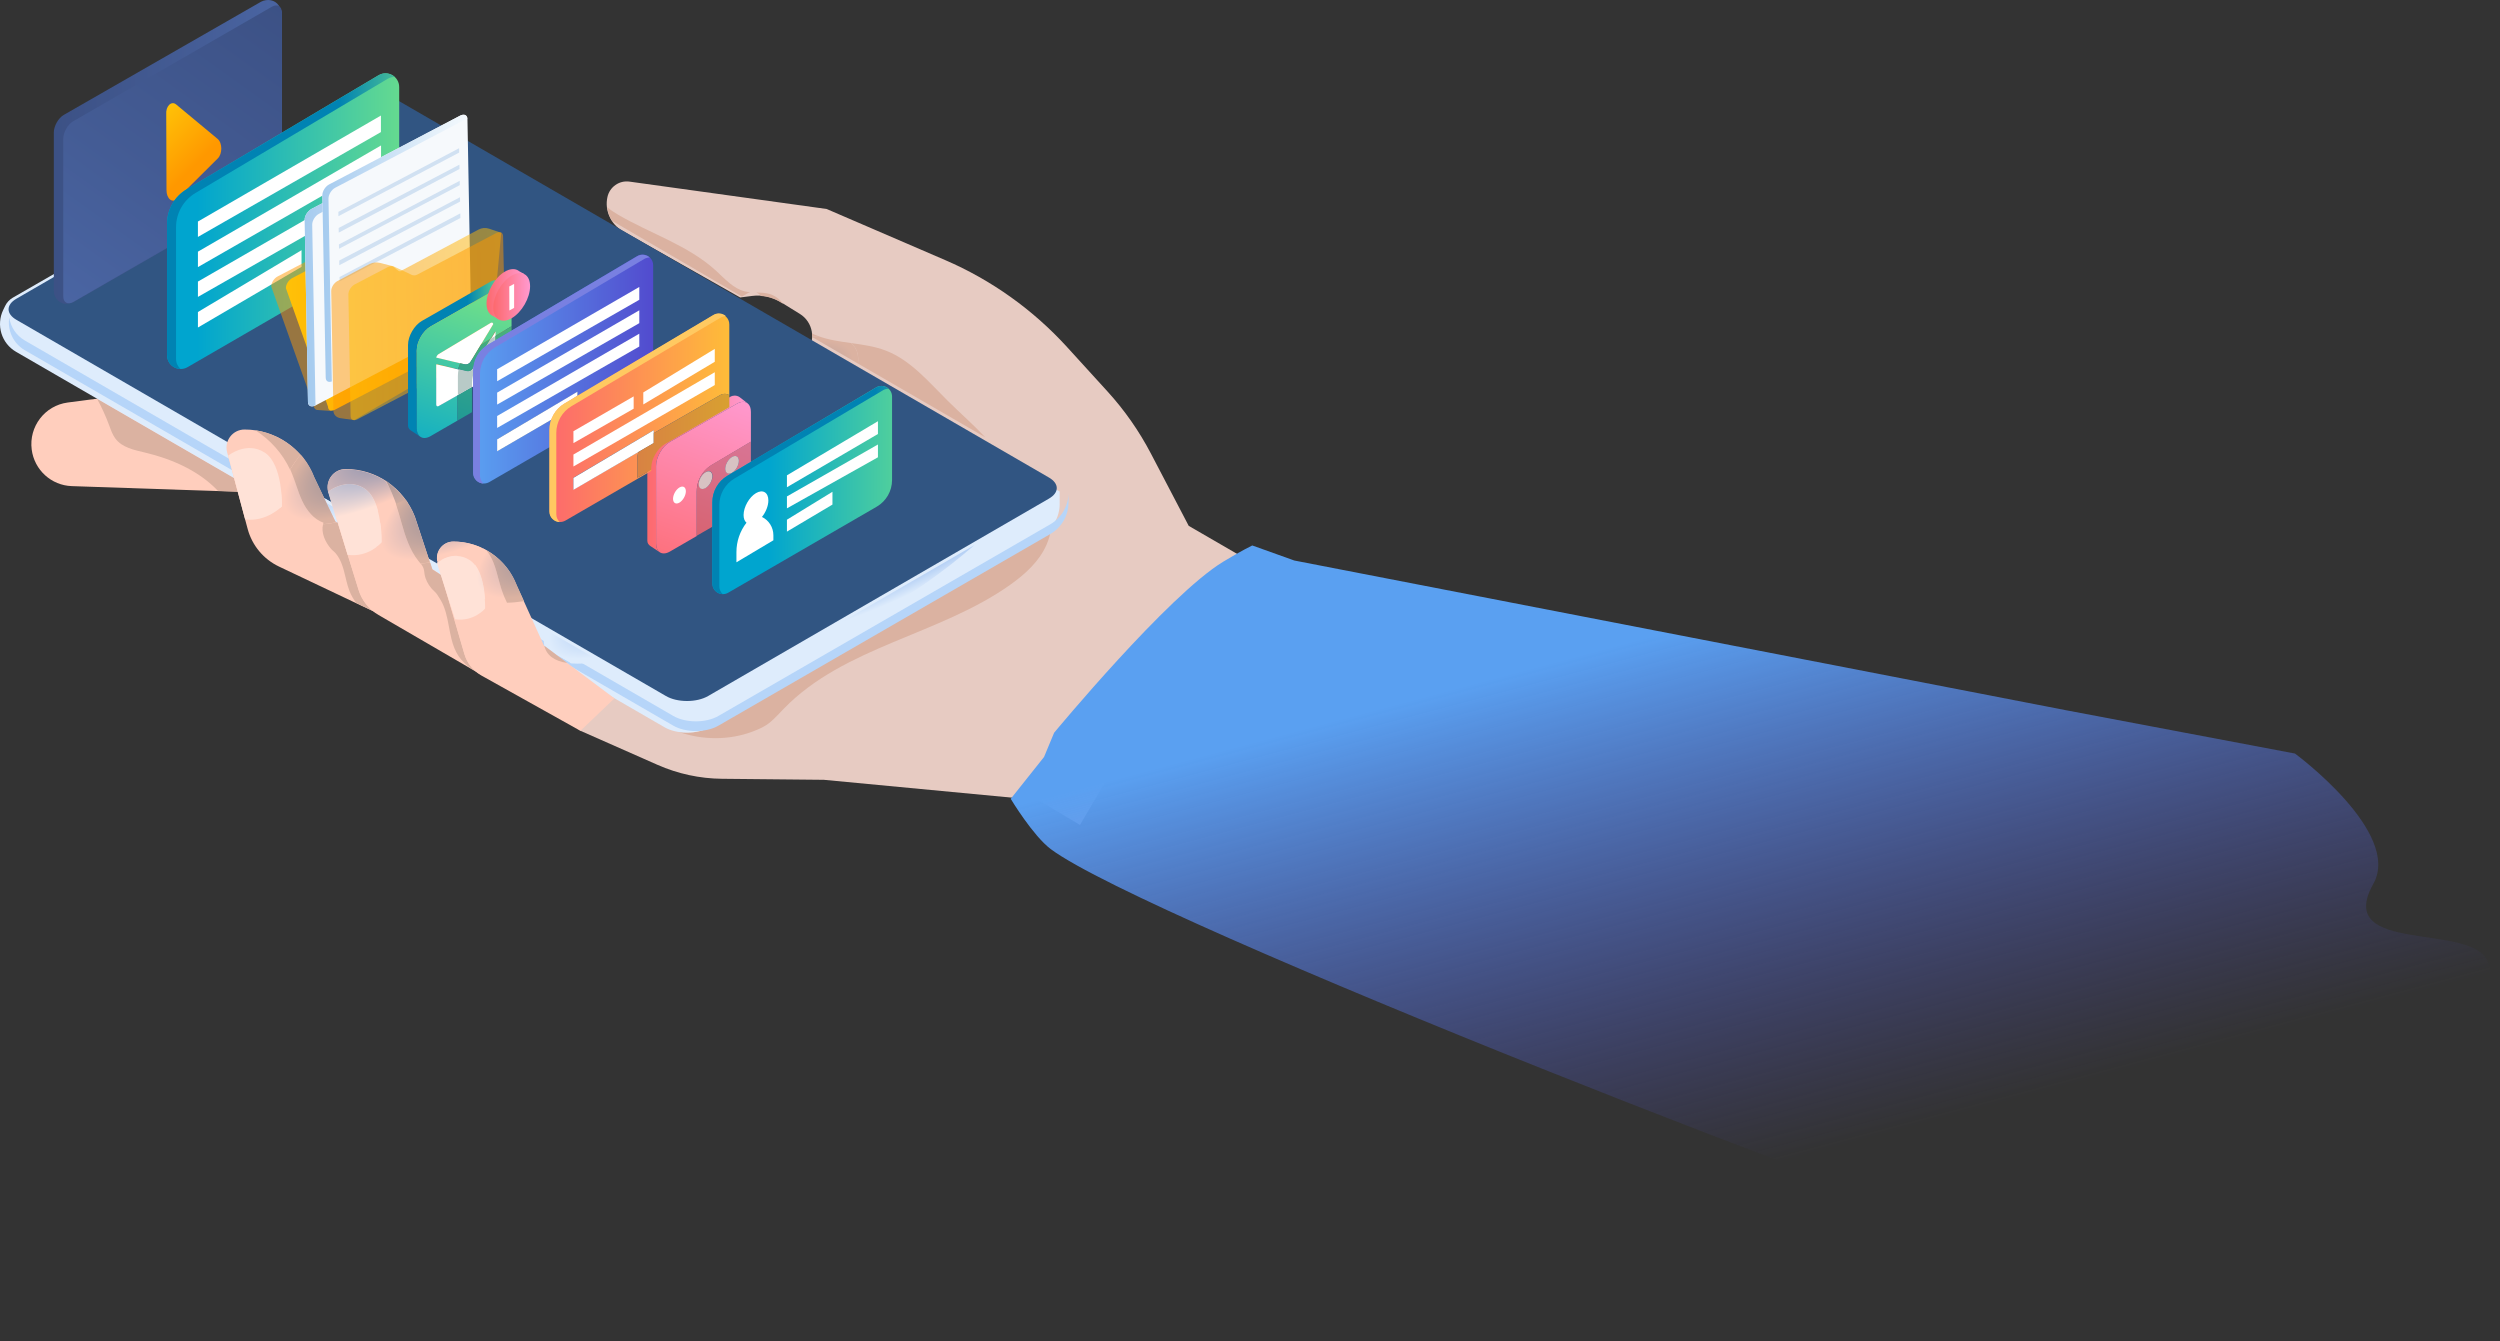 <svg width="164" height="88" viewBox="0 0 164 88" fill="none" xmlns="http://www.w3.org/2000/svg">
<rect x="0" y="0" width="164" height="88" fill="#333333" stroke="none"/>
<path d="M15.117 25.005L4.444 26.405C2.942 26.602 1.884 27.985 2.08 29.493C2.254 30.829 3.365 31.843 4.707 31.889L21.392 32.458L15.117 25.005Z" fill="#FFCEBD"/>
<path d="M6.37 26.175L6.394 26.171L6.395 26.172L6.37 26.175" fill="url(#paint0_linear_441_1794)"/>
<path d="M15.596 32.246L14.298 32.202C13.05 30.886 11.284 30.108 9.506 29.687C8.8 29.519 8.017 29.36 7.577 28.781C7.385 28.529 7.281 28.223 7.171 27.925C6.947 27.323 6.681 26.737 6.376 26.171L6.401 26.168L15.359 31.355L15.438 31.653L15.596 32.246" fill="#DBB2A1"/>
<path d="M41.295 11.914L54.227 13.709L62.003 17.062C65.041 18.372 67.765 20.316 69.996 22.764L72.652 25.68C73.772 26.91 74.729 28.279 75.5 29.754L77.98 34.496L81.261 36.397L70.847 54.116L68.116 52.491L54.048 51.156L47.36 51.088C45.903 51.074 44.465 50.762 43.132 50.173L38.094 47.947C36.291 46.731 37.907 41.924 37.907 41.924L52.905 23.117C53.546 22.313 53.34 21.128 52.467 20.589L51.216 19.817C50.657 19.471 49.995 19.328 49.343 19.413L48.556 19.514L40.84 15.148C40.06 14.707 39.657 13.806 39.847 12.928C39.992 12.262 40.623 11.82 41.295 11.914Z" fill="#E7CBC2"/>
<path d="M46.943 48.424C46.127 48.424 45.309 48.286 44.535 48.02C44.71 48.047 44.89 48.06 45.069 48.06C45.605 48.06 46.141 47.943 46.548 47.707L68.32 35.136C68.568 34.993 68.784 34.808 68.962 34.594C68.915 34.987 68.812 35.373 68.653 35.735C68.176 36.823 67.261 37.655 66.295 38.344C61.666 41.647 55.382 42.401 51.422 46.487C51.129 46.789 50.849 47.106 50.526 47.376C50.175 47.669 49.797 47.83 49.375 47.989C48.598 48.282 47.771 48.424 46.943 48.424V48.424ZM64.632 28.686L56.281 23.85C56.355 23.266 56.2 22.812 55.828 22.504C56.599 22.612 57.374 22.719 58.09 22.992C59.739 23.62 60.919 25.053 62.175 26.296C62.985 27.098 63.851 27.853 64.632 28.686ZM53.279 22.082C53.281 22.013 53.278 21.944 53.271 21.875C53.403 21.94 53.538 21.997 53.675 22.047C53.548 22.055 53.416 22.067 53.279 22.082Z" fill="#DBB2A1"/>
<path d="M51.37 19.931L51.258 19.861L51.222 19.839C51.217 19.836 51.212 19.833 51.207 19.83C51.206 19.829 51.203 19.828 51.202 19.826C51.201 19.826 51.201 19.826 51.2 19.826C51.2 19.826 51.2 19.826 51.2 19.825C50.81 19.588 50.372 19.449 49.924 19.416C49.841 19.311 49.729 19.232 49.605 19.188C49.895 19.195 50.186 19.199 50.465 19.279C50.829 19.382 51.15 19.62 51.37 19.931V19.931ZM48.673 19.459L40.164 14.495C39.984 14.225 39.87 13.914 39.831 13.589C40.051 13.777 40.301 13.94 40.547 14.084C42.683 15.334 45.139 16.086 46.97 17.758C47.554 18.291 48.109 18.936 48.874 19.118C48.986 19.144 49.098 19.16 49.212 19.17C49.148 19.186 49.086 19.212 49.025 19.248L48.673 19.459" fill="#DBB2A1"/>
<path d="M69.514 33.064V32.249L26.177 6.712C25.363 6.241 24.406 5.953 23.592 6.425L0.84 19.528C0.623 19.653 0.448 19.841 0.339 20.067L0.212 20.33C-0.27 21.325 0.097 22.525 1.052 23.078L43.589 47.706C44.403 48.178 45.734 48.178 46.548 47.706L68.319 35.136C69.058 34.709 69.514 33.919 69.514 33.064Z" fill="#DEECFC"/>
<path d="M1.632 22.338L44.169 46.966C44.983 47.438 46.314 47.438 47.128 46.966L68.899 34.395C69.638 33.968 70.094 33.178 70.094 32.324V32.962C70.094 33.817 69.638 34.607 68.899 35.033L47.128 47.604C46.314 48.075 44.983 48.075 44.169 47.604L1.632 22.976C0.864 22.531 0.476 21.668 0.605 20.829C0.698 21.442 1.059 22.006 1.632 22.338" fill="#B6D5F9"/>
<path d="M45.068 45.986C45.596 45.986 46.088 45.87 46.454 45.658L68.809 32.71C69.141 32.518 69.325 32.272 69.324 32.017C69.324 31.763 69.141 31.517 68.809 31.325L26.203 6.647C25.837 6.436 25.346 6.319 24.818 6.319C24.29 6.319 23.798 6.436 23.433 6.647L1.078 19.595C0.745 19.788 0.562 20.034 0.562 20.288C0.562 20.542 0.745 20.788 1.078 20.981L43.684 45.658C44.048 45.87 44.541 45.986 45.068 45.986Z" fill="#315582"/>
<path d="M14.899 29.666L16.246 34.698C16.537 35.782 17.288 36.684 18.302 37.166L25.642 40.65L28.188 37.239L22.005 34.225L20.609 31.309C19.881 29.422 18.067 28.176 16.043 28.176H16.043C15.265 28.176 14.698 28.914 14.899 29.666" fill="#FFCEBD"/>
<path d="M24.447 40.068L23.378 39.563C23.195 39.326 23.044 39.066 22.933 38.788C22.753 38.335 22.675 37.849 22.543 37.38C22.471 37.125 22.381 36.872 22.253 36.639C22.189 36.523 22.117 36.413 22.033 36.312C21.935 36.193 21.811 36.115 21.712 36C21.331 35.557 21.056 34.955 21.191 34.395C21.474 34.367 21.776 34.323 22.098 34.262L22.149 34.288L22.799 36.371L23.524 38.698C23.692 39.238 24.015 39.713 24.447 40.068V40.068ZM19.026 30.805C18.539 29.753 17.736 28.852 16.755 28.229C16.797 28.235 16.838 28.242 16.879 28.25C16.895 28.252 16.91 28.255 16.926 28.258C16.964 28.265 17.002 28.273 17.04 28.28C17.058 28.284 17.077 28.288 17.096 28.292C17.132 28.3 17.168 28.309 17.204 28.318C17.224 28.323 17.243 28.327 17.262 28.332C17.298 28.341 17.334 28.351 17.369 28.361C17.388 28.366 17.407 28.372 17.426 28.378C17.462 28.388 17.498 28.399 17.533 28.41C17.55 28.416 17.567 28.422 17.584 28.427C17.621 28.439 17.658 28.452 17.695 28.465C17.704 28.469 17.713 28.472 17.723 28.476C17.851 28.523 17.978 28.575 18.102 28.633C18.118 28.64 18.135 28.648 18.151 28.656C18.183 28.671 18.214 28.687 18.246 28.703C18.265 28.712 18.285 28.722 18.305 28.733C18.334 28.748 18.364 28.764 18.393 28.78C18.414 28.791 18.434 28.802 18.455 28.814C18.483 28.83 18.512 28.847 18.54 28.864C18.561 28.876 18.581 28.888 18.602 28.901C18.629 28.918 18.657 28.935 18.684 28.952C18.705 28.966 18.725 28.979 18.746 28.993C18.773 29.011 18.799 29.028 18.826 29.046C18.846 29.06 18.867 29.075 18.887 29.09C18.923 29.115 18.958 29.141 18.993 29.167C19.026 29.192 19.059 29.217 19.091 29.242C19.113 29.26 19.135 29.279 19.157 29.297C19.179 29.315 19.201 29.333 19.223 29.352C19.245 29.37 19.266 29.389 19.287 29.408C19.309 29.427 19.331 29.446 19.352 29.466C19.373 29.485 19.393 29.504 19.413 29.523C19.435 29.543 19.456 29.564 19.477 29.585C19.497 29.604 19.517 29.623 19.536 29.643C19.557 29.665 19.578 29.686 19.599 29.709C19.618 29.728 19.636 29.747 19.654 29.767C19.671 29.786 19.688 29.805 19.705 29.824C19.442 30.168 19.216 30.495 19.026 30.805" fill="#DBB2A1"/>
<path d="M21.537 32.26L23.52 38.693C23.735 39.389 24.202 39.978 24.829 40.342L31.813 44.402L32.719 40.189L28.352 37.335L27.222 33.908C26.498 32.015 24.691 30.766 22.676 30.766H22.676C21.901 30.766 21.337 31.506 21.537 32.26" fill="#FFCEBD"/>
<path d="M31.192 44.032L30.876 43.873C30.876 43.873 30.876 43.873 30.875 43.873L31.192 44.032Z" fill="#DBCFC9"/>
<path d="M31.192 44.032L30.903 43.865C30.59 43.628 30.299 43.365 30.081 43.04C29.855 42.703 29.718 42.318 29.619 41.927C29.471 41.341 29.406 40.736 29.238 40.154C29.157 39.875 29.051 39.6 28.899 39.35C28.83 39.237 28.758 39.125 28.687 39.014C28.583 38.849 28.41 38.729 28.286 38.577C28.073 38.316 27.91 38.015 27.853 37.679C27.831 37.548 27.826 37.413 27.784 37.288C27.746 37.175 27.681 37.075 27.609 36.98C27.802 36.96 28.006 36.932 28.218 36.897L28.367 37.351C28.46 37.411 28.552 37.471 28.645 37.532C28.743 37.596 28.841 37.66 28.94 37.724L29.167 38.434L30.472 42.905C30.601 43.345 30.852 43.736 31.192 44.032" fill="#DBB2A1"/>
<path d="M28.7 36.884L30.459 42.904C30.635 43.505 31.039 44.013 31.584 44.317L38.077 47.943L40.306 45.813L35.685 42.351L33.887 38.385C33.227 36.66 31.578 35.523 29.739 35.523C29.032 35.523 28.517 36.197 28.7 36.884" fill="#FFCEBD"/>
<path d="M14.964 29.895C14.964 29.895 16.166 28.916 17.368 29.691C18.57 30.466 18.493 33.218 18.493 33.218C18.493 33.218 17.473 34.267 16.082 34.072L14.964 29.895Z" fill="#FFE2D7"/>
<path d="M21.55 32.273C21.55 32.273 22.734 31.294 23.919 32.069C25.103 32.844 25.026 35.596 25.026 35.596C25.026 35.596 24.171 36.592 22.801 36.396L21.55 32.273Z" fill="#FFE2D7"/>
<path d="M28.662 36.927C28.662 36.927 29.739 36.045 30.815 36.743C31.892 37.442 31.823 39.922 31.823 39.922C31.823 39.922 31.092 40.803 29.847 40.626L28.662 36.927Z" fill="#FFE2D7"/>
<path d="M135.537 82.707C126.427 80.447 75.205 60.377 68.938 55.707C67.764 54.832 66.304 52.404 66.304 52.404L68.49 49.656L69.149 48.07C69.149 48.07 76.611 39.048 80.25 36.843C81.426 36.131 82.149 35.782 82.149 35.782L84.707 36.698L84.908 36.77L135.537 46.593L150.55 49.433C150.55 49.433 157.585 54.615 155.691 57.979C153.037 62.693 162.319 60.455 163.218 63.138C163.832 64.97 164.179 66.545 162.108 67.881C159.597 69.499 152.935 67.881 152.935 67.881C152.935 67.881 156.492 70.131 155.691 71.685C154.949 73.126 150.55 73.796 150.55 73.796C150.55 73.796 151.551 75.893 150.55 76.948C148.987 78.596 142.817 77.417 142.817 77.417C142.817 77.417 142.527 79.164 142.817 80.258C143.638 83.357 151.661 83.579 150.55 86.641C149.128 90.559 135.537 82.707 135.537 82.707Z" fill="url(#paint1_linear_441_1794)"/>
<path d="M68.404 53.485C68.404 53.483 68.405 53.481 68.406 53.479C68.405 53.481 68.404 53.484 68.404 53.485ZM68.413 53.452C68.413 53.45 68.413 53.449 68.414 53.446C68.414 53.448 68.413 53.451 68.413 53.452ZM68.42 53.424C68.421 53.421 68.421 53.419 68.422 53.417C68.421 53.419 68.42 53.422 68.42 53.424ZM68.428 53.391C68.429 53.388 68.43 53.386 68.431 53.383C68.43 53.385 68.429 53.389 68.428 53.391ZM68.436 53.36C68.437 53.357 68.438 53.353 68.439 53.35C68.438 53.353 68.437 53.357 68.436 53.36ZM68.444 53.33C68.445 53.327 68.446 53.324 68.447 53.32C68.446 53.324 68.445 53.327 68.444 53.33ZM68.453 53.296C68.454 53.293 68.454 53.289 68.455 53.286C68.454 53.289 68.454 53.293 68.453 53.296ZM68.46 53.267C68.461 53.265 68.462 53.262 68.463 53.259C68.462 53.262 68.461 53.265 68.46 53.267ZM68.469 53.236C68.469 53.232 68.471 53.228 68.472 53.224C68.471 53.227 68.469 53.232 68.469 53.236ZM68.477 53.204C68.478 53.2 68.479 53.195 68.48 53.191C68.479 53.196 68.478 53.2 68.477 53.204ZM68.485 53.174C68.486 53.17 68.486 53.167 68.487 53.163C68.486 53.166 68.486 53.17 68.485 53.174ZM68.494 53.14C68.495 53.136 68.495 53.132 68.496 53.129C68.495 53.132 68.495 53.137 68.494 53.14ZM68.501 53.111C68.502 53.107 68.503 53.103 68.504 53.1C68.503 53.103 68.502 53.108 68.501 53.111ZM68.51 53.079C68.511 53.075 68.512 53.072 68.513 53.068C68.512 53.071 68.51 53.075 68.51 53.079ZM68.518 53.045C68.519 53.042 68.52 53.038 68.521 53.034C68.521 53.038 68.519 53.042 68.518 53.045ZM68.526 53.017C68.527 53.013 68.528 53.01 68.529 53.007C68.528 53.01 68.527 53.013 68.526 53.017ZM68.535 52.983C68.536 52.98 68.537 52.977 68.538 52.973C68.537 52.976 68.536 52.98 68.535 52.983ZM68.543 52.954C68.544 52.95 68.545 52.947 68.546 52.943C68.545 52.947 68.544 52.95 68.543 52.954ZM68.551 52.923C68.552 52.919 68.553 52.916 68.553 52.912C68.553 52.916 68.552 52.918 68.551 52.923ZM68.56 52.888C68.561 52.886 68.562 52.882 68.562 52.88C68.562 52.882 68.561 52.886 68.56 52.888ZM68.568 52.861C68.569 52.858 68.569 52.855 68.57 52.852C68.569 52.855 68.569 52.858 68.568 52.861ZM68.577 52.827C68.578 52.824 68.578 52.822 68.579 52.819C68.579 52.821 68.578 52.825 68.577 52.827ZM68.585 52.794C68.586 52.793 68.587 52.791 68.587 52.79C68.587 52.791 68.586 52.793 68.585 52.794Z" fill="#85A6D1"/>
<path d="M68.594 52.765C68.594 52.763 68.595 52.761 68.595 52.76C68.595 52.761 68.594 52.763 68.594 52.765ZM68.602 52.733C68.603 52.731 68.603 52.729 68.604 52.727C68.603 52.729 68.603 52.731 68.602 52.733ZM68.611 52.701C68.611 52.701 68.611 52.7 68.612 52.699C68.611 52.7 68.611 52.701 68.611 52.701ZM68.619 52.671C68.62 52.669 68.62 52.668 68.621 52.667C68.62 52.668 68.62 52.669 68.619 52.671ZM68.637 52.607V52.607C68.637 52.608 68.637 52.606 68.637 52.607Z" fill="#858DB0"/>
<path d="M22.091 34.258L22.005 34.216L21.415 32.979L21.809 33.207L22.132 34.251C22.118 34.253 22.104 34.256 22.091 34.258" fill="url(#paint2_radial_441_1794)"/>
<path d="M21.809 33.207L21.415 32.979L21.271 32.677L21.727 32.941L21.809 33.207" fill="url(#paint3_radial_441_1794)"/>
<path d="M20.497 34.428C19.288 34.428 18.56 34.049 18.349 33.352C18.442 33.275 18.492 33.223 18.492 33.223C18.492 33.223 18.506 32.716 18.427 32.076C18.549 31.69 18.752 31.262 19.036 30.794C19.058 30.842 19.079 30.89 19.1 30.939C19.369 31.569 19.53 32.242 19.822 32.861C20.114 33.48 20.573 34.065 21.218 34.29C21.207 34.323 21.197 34.357 21.189 34.391C20.943 34.415 20.712 34.428 20.497 34.428ZM22.09 34.258L22.005 34.216L20.611 31.296C20.59 31.24 20.567 31.185 20.544 31.131C20.537 31.113 20.528 31.095 20.521 31.077C20.505 31.041 20.488 31.004 20.471 30.968C20.462 30.948 20.451 30.927 20.441 30.906C20.425 30.874 20.41 30.841 20.393 30.809C20.382 30.788 20.371 30.766 20.359 30.745C20.343 30.715 20.326 30.684 20.309 30.653C20.297 30.632 20.285 30.611 20.273 30.59C20.255 30.56 20.238 30.53 20.219 30.5C20.207 30.48 20.195 30.459 20.182 30.439C20.163 30.409 20.143 30.378 20.123 30.348C20.11 30.329 20.099 30.311 20.086 30.293C20.062 30.257 20.036 30.221 20.011 30.186C20.003 30.174 19.994 30.163 19.986 30.151C19.953 30.105 19.918 30.06 19.883 30.016C19.87 29.999 19.856 29.982 19.842 29.966C19.82 29.938 19.797 29.91 19.774 29.883C19.758 29.863 19.741 29.845 19.724 29.825C19.72 29.821 19.715 29.816 19.711 29.811C19.711 29.811 19.712 29.81 19.712 29.81C20.091 30.24 20.398 30.74 20.611 31.296L21.27 32.677L21.414 32.979L22.005 34.216L22.09 34.258" fill="url(#paint4_radial_441_1794)"/>
<path d="M21.191 34.391C21.199 34.357 21.209 34.324 21.22 34.29C20.575 34.065 20.116 33.48 19.824 32.861C19.532 32.242 19.371 31.569 19.102 30.939C19.081 30.891 19.06 30.842 19.038 30.794C19.227 30.483 19.451 30.155 19.713 29.811C19.718 29.816 19.722 29.821 19.726 29.826C19.743 29.845 19.76 29.864 19.776 29.883C19.799 29.91 19.822 29.938 19.844 29.966C19.858 29.983 19.872 29.999 19.885 30.016C19.92 30.061 19.954 30.105 19.988 30.151C19.997 30.163 20.004 30.174 20.013 30.186C20.038 30.221 20.064 30.257 20.088 30.293C20.101 30.311 20.113 30.33 20.125 30.348C20.145 30.378 20.165 30.409 20.184 30.44C20.197 30.46 20.209 30.48 20.221 30.5C20.239 30.53 20.257 30.56 20.275 30.59C20.287 30.611 20.299 30.632 20.311 30.654C20.328 30.684 20.345 30.715 20.361 30.745C20.373 30.767 20.384 30.788 20.395 30.81C20.412 30.841 20.427 30.874 20.443 30.906C20.453 30.927 20.464 30.948 20.473 30.968C20.49 31.004 20.506 31.041 20.523 31.078C20.53 31.096 20.538 31.113 20.546 31.131C20.569 31.185 20.592 31.241 20.613 31.296L22.007 34.217L22.092 34.258C21.773 34.319 21.471 34.363 21.191 34.391Z" fill="url(#paint5_radial_441_1794)"/>
<path d="M22.133 34.251L21.81 33.207L21.727 32.941L21.523 32.279C21.322 31.526 21.887 30.787 22.664 30.787H22.665C24.016 30.787 25.274 31.345 26.175 32.281C26.175 32.281 26.175 32.281 26.175 32.282C26.166 32.273 26.158 32.263 26.149 32.254C26.12 32.225 26.091 32.196 26.061 32.167C26.046 32.153 26.03 32.138 26.015 32.123C25.983 32.093 25.95 32.063 25.918 32.034C25.904 32.021 25.89 32.008 25.876 31.996C25.839 31.964 25.802 31.933 25.764 31.902C25.754 31.893 25.743 31.884 25.733 31.875C25.686 31.838 25.64 31.801 25.592 31.766L25.584 31.76C25.482 31.683 25.376 31.61 25.267 31.541C25.309 31.601 25.349 31.663 25.387 31.725C25.577 32.037 25.727 32.369 25.855 32.711C25.725 32.892 25.606 33.069 25.497 33.241C25.261 33.332 25.026 33.418 24.796 33.5C24.634 32.905 24.365 32.339 23.917 32.05C23.578 31.83 23.239 31.752 22.927 31.752C22.139 31.752 21.526 32.254 21.526 32.254L22.138 34.249C22.136 34.25 22.134 34.25 22.133 34.251" fill="url(#paint6_radial_441_1794)"/>
<path d="M26.227 33.778C26.023 33.114 25.784 32.47 25.482 31.863C25.422 31.742 25.357 31.623 25.291 31.506C25.463 31.639 25.632 31.781 25.796 31.93L25.808 31.942C25.884 32.011 25.958 32.082 26.032 32.155C26.049 32.172 26.066 32.189 26.083 32.206C26.142 32.266 26.202 32.327 26.26 32.389C26.283 32.413 26.305 32.438 26.327 32.462C26.379 32.52 26.431 32.577 26.482 32.635C26.506 32.664 26.531 32.694 26.555 32.723C26.602 32.778 26.649 32.835 26.695 32.891C26.709 32.909 26.723 32.927 26.737 32.945C26.556 33.228 26.387 33.506 26.227 33.778" fill="url(#paint7_radial_441_1794)"/>
<path d="M18.351 33.352C18.246 33.004 18.27 32.576 18.429 32.075C18.508 32.716 18.493 33.223 18.493 33.223C18.493 33.223 18.444 33.275 18.351 33.352" fill="url(#paint8_radial_441_1794)"/>
<path d="M22.138 34.25L21.526 32.254C21.526 32.254 22.139 31.752 22.927 31.752C23.239 31.752 23.578 31.831 23.917 32.051C24.365 32.34 24.634 32.906 24.796 33.501C24.439 33.627 24.09 33.742 23.748 33.845C23.167 34.021 22.63 34.155 22.138 34.25" fill="url(#paint9_radial_441_1794)"/>
<path d="M26.868 37.015C25.618 37.015 24.881 36.61 24.701 35.866C24.917 35.706 25.034 35.571 25.034 35.571C25.034 35.571 25.051 34.977 24.948 34.263C25.083 33.946 25.265 33.604 25.495 33.24C25.653 33.179 25.812 33.117 25.973 33.052C26.107 33.46 26.218 33.879 26.334 34.292C26.582 35.174 26.868 36.071 27.438 36.787C27.488 36.85 27.54 36.912 27.589 36.976C27.333 37.002 27.092 37.015 26.868 37.015V37.015ZM28.201 36.892L27.219 33.924C27.196 33.863 27.171 33.803 27.145 33.743C27.137 33.723 27.128 33.704 27.119 33.685C27.101 33.645 27.083 33.605 27.065 33.566C27.054 33.543 27.042 33.521 27.031 33.498C27.014 33.463 26.996 33.427 26.977 33.392C26.965 33.369 26.952 33.346 26.94 33.323C26.921 33.29 26.903 33.257 26.884 33.224C26.871 33.201 26.857 33.178 26.843 33.155C26.824 33.123 26.804 33.091 26.784 33.059C26.77 33.036 26.755 33.014 26.741 32.992C26.72 32.961 26.7 32.93 26.678 32.899C26.663 32.877 26.648 32.856 26.633 32.834C26.622 32.819 26.612 32.805 26.601 32.79C26.602 32.79 26.601 32.79 26.602 32.79C26.853 33.133 27.061 33.514 27.219 33.924L28.119 36.643L28.201 36.892" fill="url(#paint10_radial_441_1794)"/>
<path d="M27.591 36.976C27.542 36.912 27.489 36.85 27.439 36.787C26.87 36.071 26.583 35.174 26.336 34.292C26.22 33.879 26.108 33.461 25.974 33.052C26.182 32.968 26.391 32.881 26.602 32.791C26.613 32.805 26.623 32.82 26.634 32.834C26.649 32.856 26.665 32.877 26.68 32.899C26.701 32.93 26.721 32.961 26.742 32.992C26.756 33.014 26.771 33.037 26.786 33.059C26.805 33.091 26.825 33.123 26.844 33.155C26.858 33.178 26.872 33.201 26.885 33.224C26.904 33.257 26.923 33.29 26.941 33.323C26.954 33.346 26.966 33.37 26.979 33.393C26.997 33.428 27.015 33.463 27.032 33.499C27.044 33.521 27.055 33.543 27.066 33.566C27.085 33.605 27.102 33.645 27.12 33.685C27.129 33.704 27.138 33.723 27.146 33.743C27.172 33.803 27.197 33.863 27.22 33.925L28.203 36.893C27.99 36.928 27.785 36.956 27.591 36.976" fill="url(#paint11_radial_441_1794)"/>
<path d="M28.685 36.803C28.567 36.148 29.069 35.533 29.746 35.533C30.396 35.533 31.023 35.674 31.591 35.934C31.088 36.122 30.596 36.289 30.119 36.433C30.087 36.442 30.055 36.452 30.023 36.461C29.993 36.46 29.962 36.459 29.933 36.459C29.503 36.459 29.131 36.624 28.904 36.755C28.829 36.772 28.757 36.787 28.685 36.803" fill="url(#paint12_radial_441_1794)"/>
<path d="M24.703 35.867C24.599 35.44 24.679 34.901 24.95 34.263C25.053 34.977 25.036 35.572 25.036 35.572C25.036 35.572 24.919 35.706 24.703 35.867" fill="url(#paint13_radial_441_1794)"/>
<path d="M28.904 36.755C29.131 36.624 29.503 36.459 29.933 36.459C29.962 36.459 29.993 36.46 30.023 36.461C29.629 36.578 29.256 36.676 28.904 36.755" fill="url(#paint14_radial_441_1794)"/>
<path d="M33.169 39.539C32.618 39.539 32.168 39.461 31.82 39.309C31.777 38.659 31.631 37.631 31.153 37.03C31.271 36.704 31.443 36.351 31.669 35.971C32.636 36.436 33.424 37.245 33.854 38.276C33.459 37.33 32.762 36.57 31.901 36.092C31.98 36.189 32.053 36.291 32.118 36.398C32.528 37.073 32.643 37.882 32.888 38.633C32.988 38.944 33.113 39.246 33.258 39.539C33.228 39.539 33.199 39.539 33.169 39.539ZM33.897 38.384C33.896 38.383 33.896 38.383 33.896 38.383C33.896 38.383 33.896 38.383 33.897 38.384ZM33.893 38.374C33.893 38.374 33.893 38.373 33.892 38.372C33.893 38.373 33.893 38.373 33.893 38.374ZM33.889 38.363C33.889 38.363 33.888 38.362 33.888 38.362C33.888 38.362 33.889 38.363 33.889 38.363ZM33.885 38.354C33.885 38.353 33.885 38.353 33.885 38.353C33.885 38.353 33.885 38.353 33.885 38.354ZM33.881 38.344C33.881 38.344 33.881 38.343 33.88 38.342C33.881 38.343 33.881 38.344 33.881 38.344ZM33.877 38.334C33.877 38.333 33.876 38.332 33.876 38.331C33.876 38.332 33.877 38.333 33.877 38.334ZM33.873 38.324C33.873 38.323 33.872 38.322 33.872 38.321C33.873 38.322 33.873 38.323 33.873 38.324ZM33.87 38.315C33.869 38.314 33.869 38.313 33.868 38.312C33.869 38.313 33.869 38.314 33.87 38.315ZM33.865 38.305C33.865 38.304 33.864 38.302 33.864 38.301C33.864 38.302 33.865 38.303 33.865 38.305ZM33.862 38.296C33.861 38.294 33.86 38.292 33.859 38.29C33.86 38.292 33.861 38.294 33.862 38.296ZM33.858 38.287C33.857 38.284 33.855 38.281 33.854 38.278C33.855 38.281 33.857 38.284 33.858 38.287Z" fill="url(#paint15_radial_441_1794)"/>
<path d="M31.82 39.309C30.982 38.945 30.744 38.159 31.152 37.03C31.63 37.631 31.776 38.659 31.82 39.309Z" fill="url(#paint16_radial_441_1794)"/>
<path d="M33.258 39.539C33.113 39.247 32.988 38.944 32.887 38.634C32.643 37.882 32.528 37.074 32.118 36.398C32.053 36.291 31.98 36.189 31.901 36.092C32.762 36.57 33.459 37.33 33.853 38.277C33.853 38.277 33.854 38.278 33.854 38.279C33.855 38.282 33.856 38.284 33.858 38.287C33.858 38.288 33.859 38.289 33.859 38.29C33.86 38.292 33.861 38.294 33.862 38.297C33.862 38.298 33.863 38.3 33.863 38.301C33.864 38.303 33.865 38.304 33.865 38.306C33.866 38.308 33.867 38.31 33.868 38.312C33.868 38.313 33.869 38.315 33.869 38.316C33.87 38.318 33.871 38.319 33.871 38.321C33.872 38.323 33.873 38.324 33.873 38.325C33.874 38.327 33.875 38.33 33.876 38.332C33.876 38.333 33.877 38.333 33.877 38.335C33.878 38.337 33.879 38.34 33.88 38.342C33.88 38.343 33.881 38.344 33.881 38.345C33.882 38.347 33.883 38.35 33.884 38.353C33.885 38.353 33.885 38.354 33.885 38.354C33.886 38.357 33.887 38.36 33.888 38.362C33.888 38.363 33.889 38.363 33.889 38.364C33.89 38.367 33.891 38.37 33.892 38.373C33.892 38.373 33.892 38.374 33.893 38.374C33.894 38.377 33.895 38.38 33.896 38.383C33.896 38.383 33.896 38.384 33.897 38.385C33.898 38.388 33.899 38.391 33.9 38.394L34.374 39.437C33.967 39.501 33.595 39.534 33.258 39.539" fill="url(#paint17_radial_441_1794)"/>
<path d="M56.281 23.85L53.279 22.111C53.279 22.101 53.279 22.091 53.279 22.082C53.416 22.067 53.548 22.055 53.675 22.047C54.351 22.298 55.087 22.401 55.828 22.504C56.2 22.812 56.354 23.266 56.281 23.85" fill="url(#paint18_radial_441_1794)"/>
<path d="M37.881 43.536C37.733 43.536 37.592 43.53 37.459 43.519L36.55 42.993L35.708 42.364C35.64 42.061 35.662 41.705 35.778 41.298L39.38 43.385C38.819 43.487 38.318 43.536 37.881 43.536Z" fill="url(#paint19_radial_441_1794)"/>
<path d="M37.458 43.519C37.375 43.512 37.294 43.502 37.216 43.491L36.55 42.993L37.458 43.519Z" fill="url(#paint20_radial_441_1794)"/>
<path d="M37.216 43.492C36.356 43.366 35.846 42.978 35.708 42.364L37.216 43.492Z" fill="url(#paint21_radial_441_1794)"/>
<path d="M49.251 44.256L63.912 35.764C60.042 39.166 54.142 42.582 49.251 44.256Z" fill="url(#paint22_radial_441_1794)"/>
<path d="M18.286 0.36L18.328 0.443C18.41 0.567 18.493 0.733 18.493 0.94V11.141C18.493 11.556 18.204 12.095 17.832 12.302L4.853 19.807C4.688 19.89 4.481 19.931 4.274 19.931H4.233C3.82 19.849 3.53 19.517 3.53 19.061V8.694C3.53 8.28 3.82 7.741 4.192 7.533L17.129 0.111C17.542 -0.096 18.038 -0.013 18.286 0.36Z" fill="url(#paint23_linear_441_1794)"/>
<path d="M17.832 0.443C18.204 0.235 18.493 0.401 18.493 0.857V11.099C18.493 11.514 18.204 12.053 17.832 12.26L4.812 19.807C4.44 20.014 4.15 19.848 4.15 19.434V9.109C4.15 8.694 4.44 8.155 4.812 7.948L17.832 0.443Z" fill="url(#paint24_linear_441_1794)"/>
<path d="M11.56 6.856L14.279 9.115C14.597 9.382 14.592 10.089 14.292 10.387L11.617 13.047C11.317 13.345 10.913 13.046 10.922 12.453L10.905 7.508C10.86 6.969 11.242 6.589 11.56 6.856L14.279 9.115C14.597 9.382 14.592 10.089 14.292 10.387L11.617 13.047C11.317 13.345 10.913 13.046 10.922 12.453L10.905 7.508C10.86 6.969 11.242 6.589 11.56 6.856Z" fill="url(#paint25_linear_441_1794)"/>
<path d="M12.235 12.422L24.833 4.937C25.431 4.582 26.187 5.014 26.187 5.711V14.538C26.187 15.47 25.691 16.331 24.887 16.797L12.305 24.085C11.707 24.431 10.959 23.998 10.959 23.305V14.667C10.959 13.745 11.444 12.892 12.235 12.422" fill="url(#paint26_linear_441_1794)"/>
<path d="M11.549 23.542V14.904C11.549 13.982 12.034 13.128 12.825 12.659L25.423 5.174C25.575 5.083 25.738 5.044 25.895 5.047C25.62 4.796 25.198 4.72 24.833 4.937L12.235 12.422C11.444 12.892 10.959 13.745 10.959 14.667V23.305C10.959 23.825 11.379 24.198 11.841 24.206C11.665 24.046 11.549 23.814 11.549 23.542Z" fill="url(#paint27_linear_441_1794)"/>
<path d="M12.983 14.533L24.989 7.579V8.664L12.983 15.543V14.533" fill="white"/>
<path d="M12.984 16.509L24.997 9.541V10.628L12.984 17.521V16.509Z" fill="white"/>
<path d="M12.984 18.471L24.997 11.549V12.629L12.984 19.477V18.471Z" fill="white"/>
<path d="M12.984 20.467L19.781 16.412V17.505L12.984 21.485V20.467Z" fill="white"/>
<path d="M28.08 14.808L28.009 14.748C27.866 14.649 27.68 14.652 27.517 14.736L22.307 17.497C22.191 17.56 22.051 17.562 21.933 17.503L20.848 16.993C20.706 16.914 20.519 16.918 20.38 17.001L18.203 18.14C17.971 18.266 17.79 18.555 17.794 18.799L20.58 26.632C20.581 26.713 20.654 26.875 20.795 26.893L21.685 26.958L30.55 22.015C30.782 21.888 30.963 21.6 30.959 21.356L28.201 15.03C28.176 14.928 28.151 14.867 28.08 14.808Z" fill="url(#paint28_linear_441_1794)" fill-opacity="0.5"/>
<path d="M28.903 15.078C28.899 14.834 28.71 14.756 28.479 14.862L23.267 17.602C23.152 17.665 23.011 17.668 22.893 17.608L21.808 17.098C21.667 17.019 21.48 17.023 21.341 17.107L19.164 18.245C18.932 18.371 18.75 18.66 18.755 18.904L21.516 26.676C21.52 26.92 21.709 26.998 21.941 26.893L31.252 22.023C31.483 21.896 31.665 21.608 31.661 21.363L28.903 15.078Z" fill="url(#paint29_linear_441_1794)"/>
<path d="M29.029 9.192C29.284 9.066 29.496 9.164 29.5 9.428L29.719 21.378C29.724 21.643 29.519 21.952 29.265 22.099L20.674 26.609C20.42 26.736 20.207 26.638 20.203 26.373L19.984 14.423C19.979 14.159 20.184 13.85 20.438 13.703L29.029 9.192Z" fill="#F6F9FC"/>
<path d="M20.438 13.703L29.029 9.192C29.284 9.066 29.496 9.164 29.5 9.428L29.502 9.51L20.935 14.02C20.68 14.146 20.476 14.476 20.481 14.74L20.697 26.588L20.674 26.589C20.419 26.715 20.207 26.617 20.202 26.353L19.984 14.403C19.979 14.159 20.184 13.85 20.438 13.703Z" fill="url(#paint30_linear_441_1794)"/>
<path d="M30.193 7.583C30.448 7.456 30.66 7.554 30.665 7.819L30.883 19.769C30.888 20.033 30.683 20.343 30.429 20.489L21.838 25C21.584 25.127 21.372 25.029 21.367 24.764L21.148 12.814C21.143 12.55 21.348 12.24 21.603 12.093L30.193 7.583Z" fill="#F6F9FC"/>
<path d="M21.602 12.094L30.192 7.583C30.447 7.457 30.635 7.535 30.663 7.779C30.64 7.779 30.617 7.8 30.593 7.8L22.003 12.31C21.748 12.437 21.544 12.767 21.549 13.031L21.767 24.981C21.768 25.001 21.768 25.001 21.768 25.022C21.536 25.107 21.37 25.009 21.366 24.764L21.147 12.814C21.142 12.55 21.347 12.22 21.602 12.094Z" fill="url(#paint31_linear_441_1794)"/>
<path d="M22.201 14.182L30.123 10.008L30.118 9.723L22.196 13.897L22.201 14.182Z" fill="#D1E1F2"/>
<path d="M22.221 15.26L30.143 11.086L30.138 10.801L22.216 14.954L22.221 15.26Z" fill="#D1E1F2"/>
<path d="M22.239 16.319L30.161 12.145L30.156 11.86L22.234 16.034L22.239 16.319Z" fill="#D1E1F2"/>
<path d="M22.259 17.398L30.181 13.224L30.176 12.939L22.253 17.092L22.259 17.398Z" fill="#D1E1F2"/>
<path d="M22.279 18.456L30.201 14.303L30.196 13.997L22.274 18.171L22.279 18.456Z" fill="#D1E1F2"/>
<path d="M32.081 15.001C31.846 14.924 31.613 14.948 31.404 15.054L26.263 17.793C26.148 17.856 25.86 17.494 25.743 17.456L24.921 17.246C24.686 17.189 24.452 17.214 24.244 17.319L22.137 18.436C21.905 18.562 21.723 18.851 21.728 19.095L21.872 26.954C21.876 27.198 22.067 27.398 22.348 27.434L23.239 27.561L31.868 22.52C32.099 22.393 32.281 22.105 32.277 21.861L32.881 15.272L32.081 15.001Z" fill="url(#paint32_linear_441_1794)" fill-opacity="0.5"/>
<path d="M33.002 15.493C32.998 15.249 32.809 15.171 32.577 15.277L27.366 18.017C27.251 18.08 27.11 18.082 26.992 18.023L25.908 17.513C25.766 17.434 25.579 17.438 25.44 17.521L23.263 18.66C23.032 18.786 22.85 19.075 22.854 19.319L23 27.3C23.005 27.544 23.193 27.622 23.425 27.516L32.735 22.646C32.967 22.52 33.149 22.232 33.144 21.987L33.002 15.493Z" fill="url(#paint33_linear_441_1794)" fill-opacity="0.5"/>
<path d="M27.568 28.646L26.992 28.266C26.961 28.247 26.933 28.227 26.908 28.205C26.819 28.128 26.77 28.031 26.766 27.915C26.766 27.91 26.766 27.906 26.766 27.901V27.512V27.389V27.047V25.779V25.572V25.063V24.855V24.008V23.809V23.728V22.822V22.743V22.623C26.766 22.044 27.176 21.337 27.678 21.051L31.888 18.642L32.215 18.454C32.23 18.445 32.245 18.438 32.261 18.431C32.336 18.396 32.417 18.379 32.497 18.379C32.508 18.379 32.52 18.38 32.531 18.38C32.635 18.387 32.738 18.422 32.827 18.485L33.333 18.878C33.254 18.82 33.157 18.789 33.049 18.789C32.928 18.789 32.792 18.828 32.648 18.909L28.253 21.412C27.752 21.698 27.341 22.405 27.341 22.984V28.083C27.341 28.348 27.427 28.542 27.568 28.646" fill="url(#paint34_linear_441_1794)"/>
<path d="M27.844 28.732C27.784 28.732 27.728 28.723 27.676 28.704C27.637 28.69 27.6 28.67 27.567 28.645C27.425 28.542 27.339 28.348 27.339 28.083V22.984C27.339 22.405 27.75 21.697 28.252 21.412L32.646 18.909C32.79 18.828 32.926 18.789 33.047 18.789C33.155 18.789 33.252 18.819 33.331 18.878C33.472 18.983 33.558 19.177 33.558 19.442V19.878V20.081V20.288V21.136V21.343V21.402L32.485 22.04L32.485 21.748L32.483 21.739L32.199 22.21L31.558 22.59L32.35 21.281C32.349 21.273 32.347 21.267 32.345 21.26C32.343 21.245 32.341 21.231 32.335 21.219C32.332 21.213 32.327 21.21 32.323 21.205C32.315 21.196 32.309 21.186 32.299 21.181C32.292 21.177 32.282 21.177 32.273 21.176C32.266 21.174 32.259 21.171 32.25 21.171C32.249 21.171 32.248 21.171 32.248 21.171C32.228 21.173 32.207 21.18 32.184 21.192L28.793 23.23C28.759 23.249 28.729 23.281 28.703 23.316C28.698 23.322 28.694 23.328 28.689 23.334C28.666 23.371 28.647 23.411 28.637 23.451L28.636 23.456L30.191 23.827C30.189 23.829 30.188 23.832 30.187 23.834C30.17 23.874 30.153 23.913 30.138 23.954C30.106 24.041 30.079 24.131 30.059 24.223L28.646 23.889C28.641 23.91 28.636 23.931 28.636 23.95V26.519C28.636 26.595 28.674 26.638 28.729 26.638C28.752 26.638 28.776 26.631 28.803 26.616L30.011 25.926V27.588L29.699 27.769L29.288 28.007L29.108 28.11L28.632 28.386L28.453 28.49L28.248 28.609C28.109 28.689 27.978 28.729 27.86 28.732C27.855 28.732 27.849 28.732 27.844 28.732" fill="url(#paint35_linear_441_1794)"/>
<path d="M28.625 23.898L30.611 24.364C30.767 24.401 30.93 24.333 31.014 24.196L32.51 21.742L32.511 21.75L32.513 24.329C32.514 24.435 32.438 24.566 32.344 24.618L28.784 26.635C28.691 26.688 28.615 26.644 28.615 26.537V23.96C28.615 23.94 28.62 23.919 28.625 23.898" fill="white"/>
<path d="M30.466 23.899L28.615 23.459L28.615 23.453C28.626 23.412 28.645 23.372 28.669 23.336C28.673 23.329 28.678 23.323 28.682 23.317C28.709 23.282 28.739 23.25 28.773 23.23L32.188 21.182C32.211 21.169 32.233 21.162 32.252 21.161C32.262 21.16 32.27 21.164 32.278 21.165C32.287 21.167 32.297 21.167 32.304 21.171C32.314 21.176 32.321 21.186 32.328 21.195C32.332 21.2 32.338 21.203 32.341 21.209C32.346 21.22 32.348 21.235 32.351 21.25C32.352 21.257 32.355 21.263 32.355 21.271L30.867 23.73C30.784 23.868 30.622 23.936 30.466 23.899" fill="white"/>
<path d="M30.012 27.589V25.927L30.96 25.385V27.04L30.444 27.339L30.012 27.589ZM30.694 24.363C30.666 24.363 30.637 24.36 30.61 24.353L30.061 24.224C30.081 24.132 30.108 24.042 30.14 23.955C30.155 23.914 30.172 23.875 30.189 23.835C30.19 23.833 30.191 23.83 30.192 23.828L30.476 23.895C30.504 23.902 30.532 23.905 30.56 23.905C30.686 23.905 30.806 23.839 30.874 23.728L31.56 22.591L32.2 22.211L31.007 24.186C30.94 24.298 30.82 24.363 30.694 24.363V24.363ZM32.487 23.079L32.487 22.041L33.56 21.403V22.442L32.487 23.079Z" fill="url(#paint36_linear_441_1794)"/>
<path d="M30.038 25.918V24.662C30.038 24.514 30.054 24.368 30.085 24.226L30.623 24.355C30.65 24.362 30.678 24.365 30.705 24.365C30.829 24.365 30.946 24.3 31.012 24.189L32.181 22.228L32.461 22.059L32.462 23.09L31.933 23.408C31.334 23.769 30.966 24.425 30.966 25.134V25.379L30.038 25.918Z" fill="#B8CAC7"/>
<path d="M34.371 17.966L34.057 17.792C34.007 17.751 33.952 17.718 33.892 17.695C33.682 17.614 33.414 17.648 33.123 17.817C32.459 18.202 31.916 19.145 31.916 19.914C31.916 20.327 32.073 20.609 32.321 20.721V20.722L32.721 20.959L33.05 20.683L33.022 20.666C33.056 20.65 33.089 20.632 33.123 20.613C33.786 20.229 34.329 19.285 34.329 18.516C34.329 18.451 34.325 18.389 34.318 18.33L34.371 17.966" fill="url(#paint37_linear_441_1794)"/>
<path d="M33.568 18.078C34.231 17.693 34.774 18.008 34.774 18.777C34.774 19.545 34.231 20.489 33.568 20.873C32.904 21.258 32.361 20.943 32.361 20.175C32.361 19.406 32.904 18.462 33.568 18.078Z" fill="url(#paint38_linear_441_1794)"/>
<path d="M33.41 18.79L33.416 20.368L33.726 20.195V18.623L33.41 18.79" fill="white"/>
<path d="M31.753 31.718C31.39 31.718 31.058 31.427 31.058 31.02V30.21V30.133V29.582V29.046V28.839V28.287V27.764V26.942V26.235V24.58V24.333C31.058 23.619 31.433 22.958 32.045 22.595L32.585 22.274L33.658 21.637L38.28 18.89L41.244 17.129L41.26 17.12L41.446 17.009L41.798 16.8C41.859 16.764 41.922 16.738 41.985 16.723C42.041 16.709 42.096 16.702 42.151 16.702C42.229 16.702 42.306 16.715 42.378 16.741C42.503 16.784 42.615 16.863 42.698 16.967C42.79 17.083 42.847 17.231 42.847 17.4V17.821V18.039V20.433V21.582V22.826V23.033V23.456C42.761 23.409 42.666 23.385 42.571 23.385C42.474 23.385 42.377 23.409 42.29 23.459L37.887 25.979V25.699L32.625 28.812V29.594L36.942 27.087C36.877 27.269 36.839 27.455 36.839 27.628V28.878L36.711 28.952L35.98 29.376L35.801 29.48L35.361 29.734L35.182 29.838L34.586 30.183L34.408 30.286L33.799 30.639L33.62 30.743L32.888 31.167L32.709 31.27L32.1 31.623C32.093 31.627 32.087 31.631 32.08 31.634C32.006 31.674 31.929 31.699 31.853 31.71C31.82 31.715 31.786 31.718 31.753 31.718" fill="url(#paint39_linear_441_1794)"/>
<path d="M31.49 31.206V24.521C31.49 23.808 31.866 23.147 32.48 22.784L42.256 16.991C42.374 16.921 42.501 16.891 42.623 16.893C42.41 16.699 42.081 16.64 41.798 16.808L32.022 22.6C31.408 22.964 31.032 23.624 31.032 24.338V31.023C31.032 31.424 31.358 31.713 31.716 31.72C31.58 31.596 31.49 31.416 31.49 31.206Z" fill="#7980E1"/>
<path d="M32.612 24.223L41.938 18.824V19.666L32.612 25.008V24.223Z" fill="white"/>
<path d="M32.612 25.756L41.938 20.356V21.199L32.612 26.54V25.756" fill="white"/>
<path d="M32.612 27.289L41.938 21.889V22.732L32.612 28.073V27.289" fill="white"/>
<path d="M32.612 28.82L37.881 25.694V26.537L32.612 29.605V28.82Z" fill="white"/>
<path d="M36.839 28.878V27.628C36.839 27.455 36.877 27.269 36.942 27.088L37.887 26.539V25.979L42.29 23.459C42.377 23.409 42.474 23.385 42.571 23.385C42.666 23.385 42.761 23.409 42.847 23.456V24.233C42.847 24.278 42.845 24.323 42.842 24.367L38.744 26.713C38.242 26.999 37.831 27.706 37.831 28.285V28.304L37.509 28.49L37.33 28.594L36.89 28.849L36.839 28.878" fill="url(#paint40_linear_441_1794)"/>
<path d="M36.933 27.069C37.086 26.644 37.394 26.237 37.746 26.037L37.882 25.959V26.519L36.933 27.069" fill="#B4C2D3"/>
<path d="M43.267 36.218L42.692 35.838C42.545 35.75 42.465 35.628 42.465 35.473V34.939V34.731V34.355V34.18V33.972V33.513V33.264V31.639V31.386V31.383V30.794V30.587V30.225V30.214V30.195C42.465 29.617 42.875 28.909 43.377 28.623L47.476 26.278L47.508 26.259L47.914 26.027C48.002 25.976 48.1 25.951 48.196 25.951C48.253 25.951 48.309 25.96 48.364 25.977C48.421 25.994 48.476 26.021 48.526 26.057L48.55 26.076L49.032 26.451C48.953 26.392 48.857 26.361 48.748 26.361C48.627 26.361 48.491 26.4 48.347 26.482L43.953 28.984C43.451 29.27 43.04 29.977 43.04 30.556V35.655C43.04 35.921 43.126 36.114 43.267 36.218Z" fill="url(#paint41_linear_441_1794)"/>
<path d="M43.545 36.305C43.439 36.305 43.345 36.275 43.267 36.218C43.126 36.114 43.04 35.921 43.04 35.655V30.556C43.04 29.977 43.451 29.27 43.952 28.984L48.347 26.481C48.491 26.4 48.627 26.361 48.748 26.361C48.856 26.361 48.953 26.392 49.032 26.451C49.14 26.531 49.215 26.663 49.245 26.839C49.254 26.893 49.259 26.952 49.259 27.015V27.054V27.523V29.323V29.346V29.503V30.26V30.467V31.009V31.216V32.053C49.259 32.392 49.119 32.776 48.902 33.094C49.116 32.778 49.254 32.397 49.254 32.061V28.982L46.694 30.503C46.521 30.606 46.368 30.732 46.236 30.875C46.163 30.955 46.097 31.041 46.038 31.131C46.014 31.167 45.992 31.204 45.97 31.241C45.959 31.26 45.949 31.279 45.939 31.298C45.919 31.336 45.9 31.375 45.882 31.415C45.865 31.454 45.849 31.494 45.833 31.534C45.75 31.757 45.706 31.996 45.706 32.242V35.163L45.246 35.43L43.948 36.181C43.804 36.265 43.666 36.305 43.545 36.305" fill="url(#paint42_linear_441_1794)"/>
<path d="M44.572 31.978C44.804 31.841 44.993 31.953 44.993 32.226C44.993 32.499 44.804 32.834 44.572 32.971C44.34 33.108 44.151 32.996 44.151 32.723C44.151 32.45 44.34 32.115 44.572 31.978Z" fill="white"/>
<path d="M45.709 35.144V32.223C45.709 31.977 45.754 31.738 45.837 31.515C45.852 31.475 45.868 31.435 45.886 31.395C45.904 31.356 45.922 31.317 45.943 31.279C45.953 31.26 45.963 31.241 45.974 31.222C45.995 31.185 46.017 31.148 46.041 31.112C46.1 31.022 46.166 30.936 46.24 30.856C46.371 30.713 46.525 30.587 46.697 30.485L49.257 28.963V32.042C49.257 32.378 49.119 32.759 48.906 33.075C48.815 33.209 48.71 33.331 48.597 33.433C48.52 33.503 48.438 33.564 48.354 33.613L48.023 33.805L46.03 34.959L45.709 35.144V35.144ZM46.495 30.908C46.436 30.908 46.369 30.927 46.298 30.968C46.054 31.11 45.855 31.456 45.855 31.739C45.855 31.94 45.955 32.056 46.101 32.056C46.16 32.056 46.228 32.037 46.298 31.996C46.542 31.855 46.742 31.508 46.742 31.225C46.742 31.024 46.641 30.908 46.495 30.908ZM48.221 29.919C48.162 29.919 48.095 29.939 48.024 29.98C47.78 30.121 47.581 30.468 47.581 30.751C47.581 30.951 47.681 31.068 47.827 31.068C47.887 31.068 47.954 31.049 48.024 31.007C48.268 30.866 48.468 30.519 48.468 30.237C48.468 30.036 48.367 29.919 48.221 29.919Z" fill="url(#paint43_linear_441_1794)"/>
<path d="M46.084 32.078C45.937 32.078 45.836 31.961 45.836 31.757C45.836 31.471 46.037 31.12 46.283 30.977C46.355 30.936 46.422 30.916 46.482 30.916C46.63 30.916 46.731 31.034 46.731 31.237C46.731 31.523 46.53 31.874 46.283 32.018C46.212 32.059 46.144 32.078 46.084 32.078Z" fill="#D8C2C3"/>
<path d="M47.823 31.074C47.676 31.074 47.575 30.956 47.575 30.753C47.575 30.467 47.776 30.116 48.022 29.973C48.094 29.931 48.161 29.912 48.221 29.912C48.369 29.912 48.47 30.03 48.47 30.233C48.47 30.519 48.269 30.87 48.022 31.013C47.951 31.055 47.883 31.074 47.823 31.074Z" fill="#D8C2C3"/>
<path d="M47.717 31.21L57.471 25.416C57.934 25.141 58.519 25.476 58.519 26.015V31.49C58.519 32.212 58.135 32.878 57.512 33.239L47.772 38.881C47.309 39.149 46.73 38.814 46.73 38.278V32.949C46.73 32.235 47.105 31.574 47.717 31.21Z" fill="url(#paint44_linear_441_1794)"/>
<path d="M47.187 38.461V33.132C47.187 32.418 47.562 31.758 48.174 31.394L57.928 25.599C58.046 25.529 58.171 25.499 58.293 25.501C58.081 25.308 57.753 25.248 57.471 25.416L47.718 31.21C47.106 31.574 46.73 32.234 46.73 32.948V38.277C46.73 38.679 47.055 38.968 47.413 38.975C47.276 38.851 47.187 38.671 47.187 38.461" fill="url(#paint45_linear_441_1794)"/>
<path d="M51.623 31.181L57.593 27.631V28.47L51.623 31.962V31.181" fill="white"/>
<path d="M51.623 32.565L57.593 29.158V29.998L51.623 33.347V32.565Z" fill="white"/>
<path d="M51.623 34.092L54.609 32.26V33.1L51.623 34.874V34.092" fill="white"/>
<path d="M48.97 34.289C48.851 34.192 48.778 34.019 48.779 33.785C48.781 33.257 49.147 32.611 49.593 32.348C50.039 32.085 50.405 32.301 50.405 32.828C50.405 33.187 50.235 33.601 49.985 33.912C50.428 34.125 50.734 34.583 50.734 35.113V35.443L48.31 36.887V36.217C48.31 35.51 48.547 34.832 48.97 34.289" fill="white"/>
<path d="M36.75 34.242C36.564 34.242 36.387 34.166 36.258 34.037C36.24 34.02 36.223 34.001 36.208 33.982C36.113 33.865 36.054 33.715 36.054 33.544V33.379V33.172V32.325V32.128V31.071V30.248V30.068V29.407V29.276V29.069V28.667V28.46V28.215C36.054 27.501 36.429 26.84 37.041 26.477L37.055 26.469L44.469 22.064L46.795 20.682C46.908 20.615 47.029 20.584 47.147 20.584C47.51 20.584 47.843 20.874 47.843 21.282V23.665V24.052V25.362V25.569V25.925C47.75 25.866 47.644 25.836 47.538 25.836C47.441 25.836 47.344 25.86 47.257 25.91L42.883 28.413V28.223L37.621 31.336L37.621 32.118L41.873 29.649C41.83 29.795 41.807 29.941 41.807 30.079V31.34L42.721 30.811V30.889L37.096 34.147C36.984 34.212 36.865 34.242 36.75 34.242" fill="url(#paint46_linear_441_1794)"/>
<path d="M36.494 33.733V28.392C36.494 27.677 36.871 27.015 37.484 26.65L47.261 20.842C47.379 20.772 47.505 20.742 47.627 20.744C47.414 20.55 47.085 20.49 46.803 20.658L37.026 26.466C36.413 26.831 36.036 27.493 36.036 28.209V33.55C36.036 33.953 36.362 34.243 36.721 34.249C36.584 34.125 36.494 33.945 36.494 33.733Z" fill="#FFC961"/>
<path d="M42.2 25.744L46.889 22.886V23.732L42.2 26.532V25.744Z" fill="white"/>
<path d="M37.617 28.288L41.568 26.003V26.81L37.617 29.069L37.617 28.288Z" fill="white"/>
<path d="M37.617 29.818L46.889 24.418V25.26L37.617 30.602L37.617 29.818Z" fill="white"/>
<path d="M37.617 31.35L42.885 28.224V29.067L37.617 32.135L37.617 31.35" fill="white"/>
<path d="M41.808 31.34V30.079C41.808 29.94 41.831 29.794 41.874 29.649L42.884 29.062V28.413L47.258 25.91C47.345 25.86 47.442 25.835 47.539 25.835C47.645 25.835 47.751 25.865 47.844 25.924V26.075V26.282V26.709L43.634 29.118C43.132 29.404 42.722 30.111 42.722 30.69V30.81L41.808 31.34" fill="url(#paint47_linear_441_1794)"/>
<defs>
<linearGradient id="paint0_linear_441_1794" x1="38.039" y1="71.202" x2="44.704" y2="-0.513" gradientUnits="userSpaceOnUse">
<stop stop-color="#C5C2C6"/>
<stop offset="0.914" stop-color="#DBCFC9"/>
<stop offset="1" stop-color="#DBCFC9"/>
</linearGradient>
<linearGradient id="paint1_linear_441_1794" x1="155.447" y1="138.819" x2="125.88" y2="27.788" gradientUnits="userSpaceOnUse">
<stop offset="0.613" stop-color="#524BCE" stop-opacity="0"/>
<stop offset="0.922" stop-color="#5AA0F1"/>
<stop offset="1" stop-color="#5AA0F1"/>
</linearGradient>
<radialGradient id="paint2_radial_441_1794" cx="0" cy="0" r="1" gradientUnits="userSpaceOnUse" gradientTransform="translate(30.956 25.677) rotate(147.342) scale(14.444 3.838)">
<stop stop-color="#0E5FD8"/>
<stop offset="1" stop-color="#DEECFC"/>
</radialGradient>
<radialGradient id="paint3_radial_441_1794" cx="0" cy="0" r="1" gradientUnits="userSpaceOnUse" gradientTransform="translate(30.956 25.677) rotate(147.342) scale(14.444 3.838)">
<stop stop-color="#1067DB"/>
<stop offset="1" stop-color="white"/>
</radialGradient>
<radialGradient id="paint4_radial_441_1794" cx="0" cy="0" r="1" gradientUnits="userSpaceOnUse" gradientTransform="translate(30.956 25.677) rotate(147.342) scale(14.444 3.838)">
<stop stop-color="#1053A2"/>
<stop offset="1" stop-color="#FFCEBD"/>
</radialGradient>
<radialGradient id="paint5_radial_441_1794" cx="0" cy="0" r="1" gradientUnits="userSpaceOnUse" gradientTransform="translate(30.958 25.677) rotate(147.342) scale(14.444 3.838)">
<stop stop-color="#0E488A"/>
<stop offset="1" stop-color="#DBB2A1"/>
</radialGradient>
<radialGradient id="paint6_radial_441_1794" cx="0" cy="0" r="1" gradientUnits="userSpaceOnUse" gradientTransform="translate(30.957 25.677) rotate(147.342) scale(14.444 3.838)">
<stop stop-color="#1053A2"/>
<stop offset="1" stop-color="#FFCEBD"/>
</radialGradient>
<radialGradient id="paint7_radial_441_1794" cx="0" cy="0" r="1" gradientUnits="userSpaceOnUse" gradientTransform="translate(34.353 20.113) rotate(141.98) scale(24.584 6.977)">
<stop stop-color="#0E488A"/>
<stop offset="1" stop-color="#DBB2A1"/>
</radialGradient>
<radialGradient id="paint8_radial_441_1794" cx="0" cy="0" r="1" gradientUnits="userSpaceOnUse" gradientTransform="translate(30.958 25.677) rotate(147.342) scale(14.444 3.838)">
<stop stop-color="#105BB9"/>
<stop offset="1" stop-color="#FFE2D7"/>
</radialGradient>
<radialGradient id="paint9_radial_441_1794" cx="0" cy="0" r="1" gradientUnits="userSpaceOnUse" gradientTransform="translate(30.957 25.678) rotate(147.342) scale(14.444 3.838)">
<stop stop-color="#105BB9"/>
<stop offset="1" stop-color="#FFE2D7"/>
</radialGradient>
<radialGradient id="paint10_radial_441_1794" cx="0" cy="0" r="1" gradientUnits="userSpaceOnUse" gradientTransform="translate(37.328 28.265) rotate(147.342) scale(14.444 3.838)">
<stop stop-color="#1053A2"/>
<stop offset="1" stop-color="#FFCEBD"/>
</radialGradient>
<radialGradient id="paint11_radial_441_1794" cx="0" cy="0" r="1" gradientUnits="userSpaceOnUse" gradientTransform="translate(37.329 28.265) rotate(147.342) scale(14.444 3.838)">
<stop stop-color="#0E488A"/>
<stop offset="1" stop-color="#DBB2A1"/>
</radialGradient>
<radialGradient id="paint12_radial_441_1794" cx="0" cy="0" r="1" gradientUnits="userSpaceOnUse" gradientTransform="translate(37.329 28.265) rotate(147.342) scale(14.444 3.838)">
<stop stop-color="#1053A2"/>
<stop offset="1" stop-color="#FFCEBD"/>
</radialGradient>
<radialGradient id="paint13_radial_441_1794" cx="0" cy="0" r="1" gradientUnits="userSpaceOnUse" gradientTransform="translate(37.329 28.266) rotate(147.342) scale(14.444 3.838)">
<stop stop-color="#105BB9"/>
<stop offset="1" stop-color="#FFE2D7"/>
</radialGradient>
<radialGradient id="paint14_radial_441_1794" cx="0" cy="0" r="1" gradientUnits="userSpaceOnUse" gradientTransform="translate(37.328 28.265) rotate(147.342) scale(14.444 3.838)">
<stop stop-color="#105BB9"/>
<stop offset="1" stop-color="#FFE2D7"/>
</radialGradient>
<radialGradient id="paint15_radial_441_1794" cx="0" cy="0" r="1" gradientUnits="userSpaceOnUse" gradientTransform="translate(43.628 30.789) rotate(147.342) scale(14.444 3.838)">
<stop stop-color="#1053A2"/>
<stop offset="1" stop-color="#FFCEBD"/>
</radialGradient>
<radialGradient id="paint16_radial_441_1794" cx="0" cy="0" r="1" gradientUnits="userSpaceOnUse" gradientTransform="translate(43.627 30.789) rotate(147.342) scale(14.444 3.838)">
<stop stop-color="#105BB9"/>
<stop offset="1" stop-color="#FFE2D7"/>
</radialGradient>
<radialGradient id="paint17_radial_441_1794" cx="0" cy="0" r="1" gradientUnits="userSpaceOnUse" gradientTransform="translate(43.628 30.789) rotate(147.342) scale(14.444 3.838)">
<stop stop-color="#0E488A"/>
<stop offset="1" stop-color="#DBB2A1"/>
</radialGradient>
<radialGradient id="paint18_radial_441_1794" cx="0" cy="0" r="1" gradientUnits="userSpaceOnUse" gradientTransform="translate(43.628 30.789) rotate(147.342) scale(14.444 3.838)">
<stop stop-color="#0E488A"/>
<stop offset="1" stop-color="#DBB2A1"/>
</radialGradient>
<radialGradient id="paint19_radial_441_1794" cx="0" cy="0" r="1" gradientUnits="userSpaceOnUse" gradientTransform="translate(48.34 34.786) rotate(147.342) scale(14.444 3.838)">
<stop stop-color="#0E5FD8"/>
<stop offset="1" stop-color="#DEECFC"/>
</radialGradient>
<radialGradient id="paint20_radial_441_1794" cx="0" cy="0" r="1" gradientUnits="userSpaceOnUse" gradientTransform="translate(48.34 34.785) rotate(147.342) scale(14.444 3.838)">
<stop stop-color="#0B56D6"/>
<stop offset="1" stop-color="#B6D5F9"/>
</radialGradient>
<radialGradient id="paint21_radial_441_1794" cx="0" cy="0" r="1" gradientUnits="userSpaceOnUse" gradientTransform="translate(48.34 34.786) rotate(147.342) scale(14.444 3.838)">
<stop stop-color="#0E488A"/>
<stop offset="1" stop-color="#DBB2A1"/>
</radialGradient>
<radialGradient id="paint22_radial_441_1794" cx="0" cy="0" r="1" gradientUnits="userSpaceOnUse" gradientTransform="translate(61.84 33.069) rotate(149.928) scale(15.938 4.236)">
<stop stop-color="#0E5FD8"/>
<stop offset="1" stop-color="#DEECFC"/>
</radialGradient>
<linearGradient id="paint23_linear_441_1794" x1="18.5" y1="9.969" x2="3.513" y2="9.969" gradientUnits="userSpaceOnUse">
<stop stop-color="#4A65A3"/>
<stop offset="0.4" stop-color="#445C95"/>
<stop offset="1" stop-color="#3C5185"/>
</linearGradient>
<linearGradient id="paint24_linear_441_1794" x1="4.293" y1="19.945" x2="18.496" y2="0.157" gradientUnits="userSpaceOnUse">
<stop stop-color="#4A65A3"/>
<stop offset="0.4" stop-color="#445C95"/>
<stop offset="1" stop-color="#3C5185"/>
</linearGradient>
<linearGradient id="paint25_linear_441_1794" x1="13.146" y1="11.541" x2="9.796" y2="8.173" gradientUnits="userSpaceOnUse">
<stop offset="0.15" stop-color="#FF9800"/>
<stop offset="1" stop-color="#FFC107"/>
</linearGradient>
<linearGradient id="paint26_linear_441_1794" x1="12.909" y1="10.788" x2="29.021" y2="10.788" gradientUnits="userSpaceOnUse">
<stop stop-color="#00A5CF"/>
<stop offset="1" stop-color="#7AE582"/>
</linearGradient>
<linearGradient id="paint27_linear_441_1794" x1="12.909" y1="10.788" x2="28.712" y2="10.788" gradientUnits="userSpaceOnUse">
<stop stop-color="#0083B3"/>
<stop offset="0.192" stop-color="#0083B3"/>
<stop offset="0.592" stop-color="#0083B3"/>
<stop offset="1" stop-color="#7AE582"/>
</linearGradient>
<linearGradient id="paint28_linear_441_1794" x1="30.932" y1="20.703" x2="17.802" y2="20.943" gradientUnits="userSpaceOnUse">
<stop stop-color="#FFC107"/>
<stop offset="0.85" stop-color="#FF9800"/>
</linearGradient>
<linearGradient id="paint29_linear_441_1794" x1="31.659" y1="20.766" x2="18.775" y2="21.002" gradientUnits="userSpaceOnUse">
<stop offset="0.15" stop-color="#FF9800"/>
<stop offset="1" stop-color="#FFC107"/>
</linearGradient>
<linearGradient id="paint30_linear_441_1794" x1="29.662" y1="17.812" x2="20.055" y2="17.988" gradientUnits="userSpaceOnUse">
<stop stop-color="#F4F9FD"/>
<stop offset="0.209" stop-color="#E6F1FA"/>
<stop offset="0.851" stop-color="#B2D2F1"/>
<stop offset="0.996" stop-color="#A5CBEF"/>
</linearGradient>
<linearGradient id="paint31_linear_441_1794" x1="30.812" y1="16.189" x2="21.208" y2="16.364" gradientUnits="userSpaceOnUse">
<stop stop-color="#F4F9FD"/>
<stop offset="0.209" stop-color="#E6F1FA"/>
<stop offset="0.851" stop-color="#B2D2F1"/>
<stop offset="0.996" stop-color="#A5CBEF"/>
</linearGradient>
<linearGradient id="paint32_linear_441_1794" x1="33.002" y1="21.159" x2="21.779" y2="21.364" gradientUnits="userSpaceOnUse">
<stop stop-color="#FFC107"/>
<stop offset="0.85" stop-color="#FF9800"/>
</linearGradient>
<linearGradient id="paint33_linear_441_1794" x1="33.118" y1="21.294" x2="22.875" y2="21.482" gradientUnits="userSpaceOnUse">
<stop offset="0.15" stop-color="#FF9800"/>
<stop offset="1" stop-color="#FFC107"/>
</linearGradient>
<linearGradient id="paint34_linear_441_1794" x1="26.766" y1="23.523" x2="33.345" y2="23.523" gradientUnits="userSpaceOnUse">
<stop stop-color="#0083B3"/>
<stop offset="0.192" stop-color="#0083B3"/>
<stop offset="0.592" stop-color="#0083B3"/>
<stop offset="1" stop-color="#7AE582"/>
</linearGradient>
<linearGradient id="paint35_linear_441_1794" x1="27.784" y1="31.356" x2="32.366" y2="18.332" gradientUnits="userSpaceOnUse">
<stop stop-color="#00A5CF"/>
<stop offset="1" stop-color="#7AE582"/>
</linearGradient>
<linearGradient id="paint36_linear_441_1794" x1="27.786" y1="31.357" x2="32.367" y2="18.333" gradientUnits="userSpaceOnUse">
<stop stop-color="#068CA6"/>
<stop offset="1" stop-color="#5BB870"/>
</linearGradient>
<linearGradient id="paint37_linear_441_1794" x1="31.916" y1="19.306" x2="34.371" y2="19.306" gradientUnits="userSpaceOnUse">
<stop stop-color="#FD696D"/>
<stop offset="1" stop-color="#FF99CF"/>
</linearGradient>
<linearGradient id="paint38_linear_441_1794" x1="32.361" y1="19.476" x2="34.774" y2="19.476" gradientUnits="userSpaceOnUse">
<stop stop-color="#FD696D"/>
<stop offset="1" stop-color="#FF99CF"/>
</linearGradient>
<linearGradient id="paint39_linear_441_1794" x1="31.058" y1="24.21" x2="42.847" y2="24.21" gradientUnits="userSpaceOnUse">
<stop stop-color="#5AA0F1"/>
<stop offset="1" stop-color="#524BCE"/>
</linearGradient>
<linearGradient id="paint40_linear_441_1794" x1="31.058" y1="24.21" x2="42.847" y2="24.21" gradientUnits="userSpaceOnUse">
<stop stop-color="#417FC9"/>
<stop offset="1" stop-color="#3C44B1"/>
</linearGradient>
<linearGradient id="paint41_linear_441_1794" x1="42.465" y1="31.096" x2="49.044" y2="31.096" gradientUnits="userSpaceOnUse">
<stop stop-color="#FD696D"/>
<stop offset="1" stop-color="#FF99CF"/>
</linearGradient>
<linearGradient id="paint42_linear_441_1794" x1="43.485" y1="38.928" x2="48.066" y2="25.904" gradientUnits="userSpaceOnUse">
<stop stop-color="#FD696D"/>
<stop offset="1" stop-color="#FF99CF"/>
</linearGradient>
<linearGradient id="paint43_linear_441_1794" x1="43.489" y1="38.909" x2="48.07" y2="25.886" gradientUnits="userSpaceOnUse">
<stop stop-color="#D7595D"/>
<stop offset="1" stop-color="#D87BA1"/>
</linearGradient>
<linearGradient id="paint44_linear_441_1794" x1="50.405" y1="29.678" x2="62.894" y2="29.678" gradientUnits="userSpaceOnUse">
<stop stop-color="#00A5CF"/>
<stop offset="1" stop-color="#7AE582"/>
</linearGradient>
<linearGradient id="paint45_linear_441_1794" x1="50.204" y1="29.812" x2="62.416" y2="29.812" gradientUnits="userSpaceOnUse">
<stop stop-color="#0083B3"/>
<stop offset="0.192" stop-color="#0083B3"/>
<stop offset="0.592" stop-color="#0083B3"/>
<stop offset="1" stop-color="#7AE582"/>
</linearGradient>
<linearGradient id="paint46_linear_441_1794" x1="36.054" y1="27.413" x2="47.843" y2="27.413" gradientUnits="userSpaceOnUse">
<stop stop-color="#FD696D"/>
<stop offset="0.983" stop-color="#FEBB39"/>
<stop offset="1" stop-color="#FEBB39"/>
</linearGradient>
<linearGradient id="paint47_linear_441_1794" x1="36.055" y1="27.413" x2="47.844" y2="27.413" gradientUnits="userSpaceOnUse">
<stop stop-color="#D76655"/>
<stop offset="0.983" stop-color="#D89F31"/>
<stop offset="1" stop-color="#D89F31"/>
</linearGradient>
</defs>
</svg>
